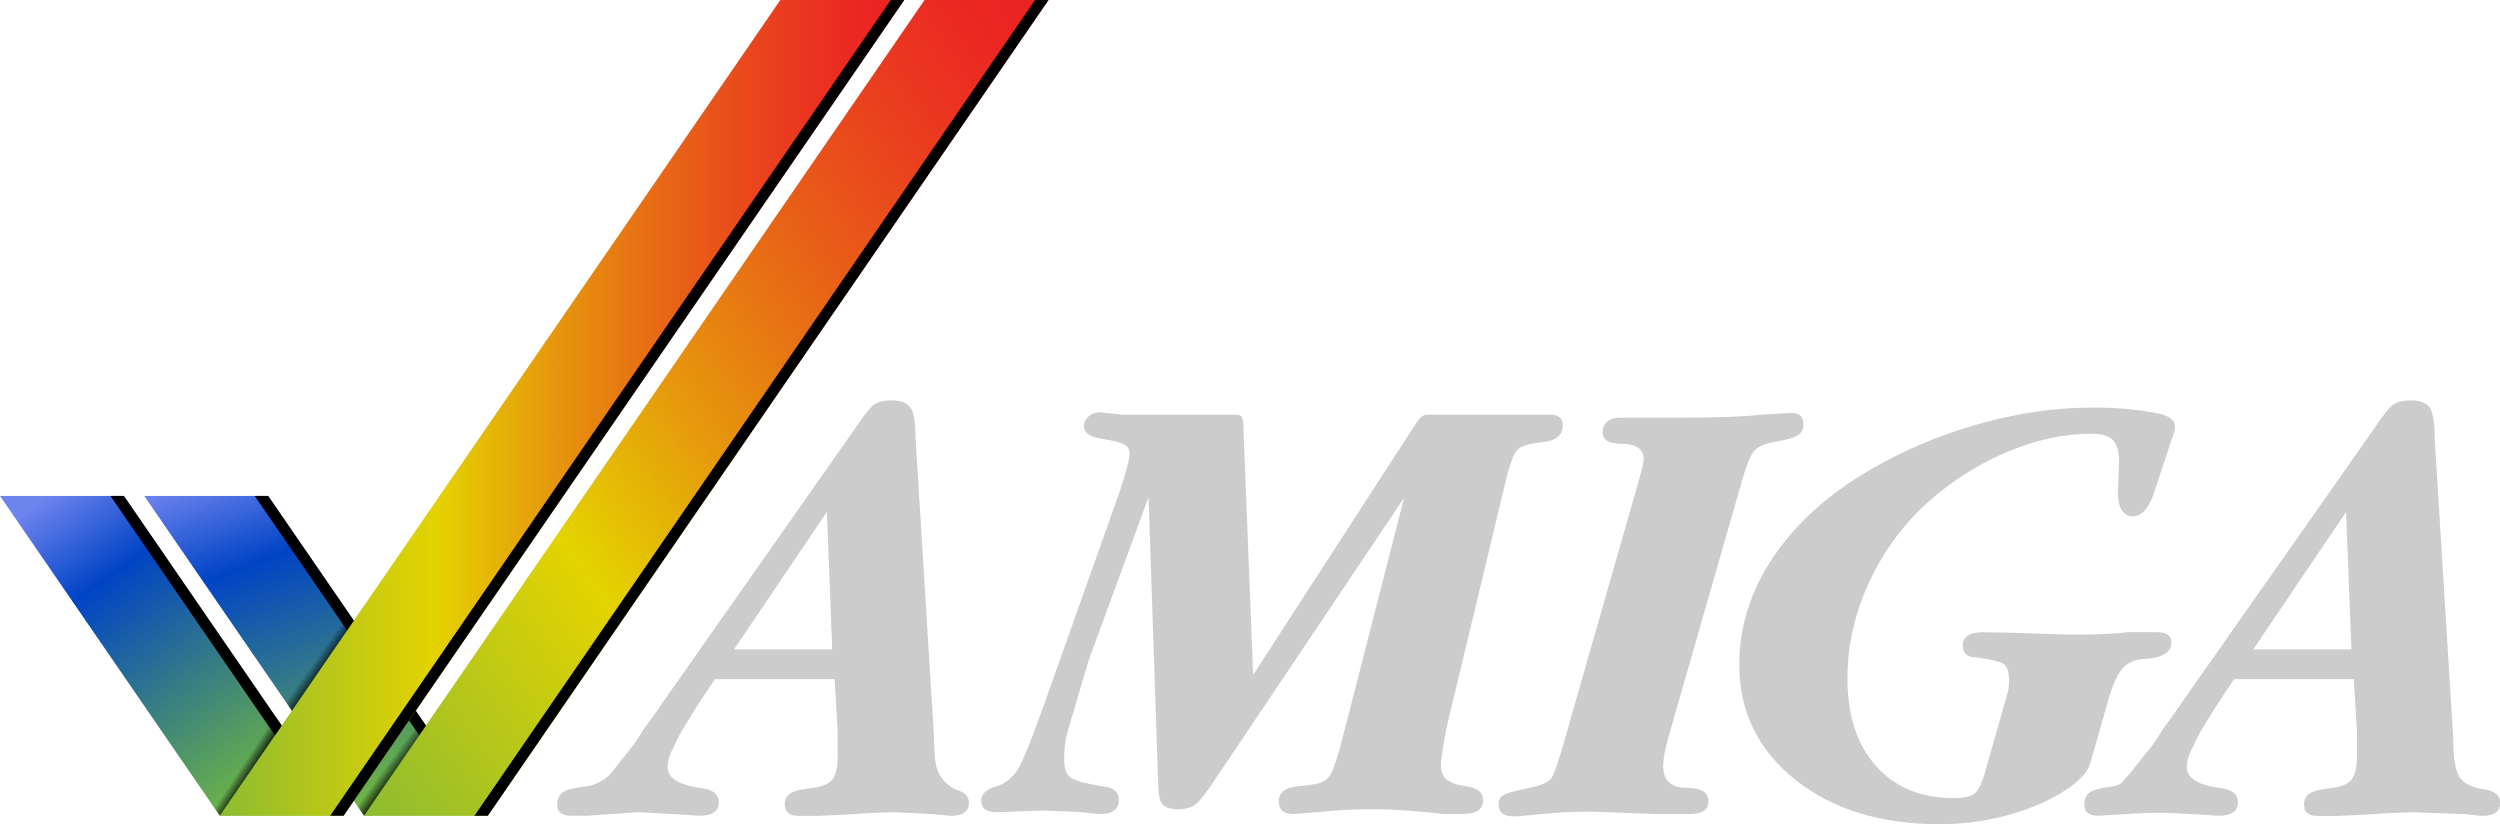 <?xml version="1.0" encoding="UTF-8" standalone="no"?>
<!-- Generator: Adobe Illustrator 25.0.0, SVG Export Plug-In . SVG Version: 6.00 Build 0)  -->

<svg
   version="1.1"
   id="Layer_1"
   x="0px"
   y="0px"
   viewBox="0 0 480 158.242"
   xml:space="preserve"
   width="480"
   height="158.242"
   xmlns="http://www.w3.org/2000/svg"
   xmlns:svg="http://www.w3.org/2000/svg"><defs
   id="defs372"><filter
     style="color-interpolation-filters:sRGB;"
     id="filter2899"
     x="0"
     y="0"
     width="1"
     height="1"><feColorMatrix
       values="0.21 0.72 0.072 0.3 0 0.21 0.72 0.072 0.3 0 0.21 0.72 0.072 0.3 0 0 0 0 1 0 "
       id="feColorMatrix2897" /></filter></defs>
<style
   type="text/css"
   id="style248">
	.st0{fill:#0F2166;}
	.st1{fill:#FD2537;}
	.st2{fill:url(#SVGID_1_);stroke:#000000;stroke-width:4.828;stroke-linecap:round;stroke-linejoin:round;}
	.st3{fill:url(#SVGID_2_);stroke:#000000;stroke-width:4.828;stroke-linecap:round;stroke-linejoin:round;}
	.st4{fill:url(#SVGID_3_);stroke:#000000;stroke-width:4.828;stroke-linecap:round;stroke-linejoin:round;}
	.st5{fill:url(#SVGID_4_);stroke:#000000;stroke-width:4.828;stroke-linecap:round;stroke-linejoin:round;}
	.st6{fill:#8B8B8B;}
	.st7{fill:url(#SVGID_5_);}
	.st8{fill:url(#SVGID_6_);}
	.st9{fill:url(#SVGID_7_);}
	.st10{fill:url(#SVGID_8_);}
	.st11{fill:url(#SVGID_9_);}
	.st12{fill:url(#SVGID_10_);}
	.st13{fill:url(#SVGID_11_);}
	.st14{fill:url(#SVGID_12_);}
	.st15{fill:url(#SVGID_13_);}
	.st16{fill:url(#SVGID_14_);}
	.st17{fill:url(#SVGID_15_);}
	.st18{fill:#FFFFFF;}
	.st19{fill:url(#SVGID_16_);stroke:#FFFFFF;stroke-width:4.828;stroke-linecap:round;stroke-linejoin:round;}
	.st20{fill:url(#SVGID_17_);stroke:#FFFFFF;stroke-width:4.828;stroke-linecap:round;stroke-linejoin:round;}
	.st21{fill:url(#SVGID_18_);stroke:#FFFFFF;stroke-width:4.828;stroke-linecap:round;stroke-linejoin:round;}
	.st22{fill:url(#SVGID_19_);stroke:#FFFFFF;stroke-width:4.828;stroke-linecap:round;stroke-linejoin:round;}
	.st23{fill:url(#SVGID_20_);}
	.st24{fill:url(#SVGID_21_);}
	.st25{fill:url(#SVGID_22_);}
	.st26{fill:url(#SVGID_23_);}
	.st27{fill:url(#SVGID_24_);}
	.st28{fill:url(#SVGID_25_);}
	.st29{fill:url(#SVGID_26_);}
	.st30{fill:url(#SVGID_27_);}
	.st31{fill:url(#SVGID_28_);}
	.st32{fill:url(#SVGID_29_);}
	.st33{fill:url(#SVGID_30_);}
	.st34{fill:url(#SVGID_31_);}
	.st35{fill:url(#SVGID_32_);}
	.st36{fill:url(#SVGID_33_);}
	.st37{fill:url(#SVGID_34_);}
	.st38{fill:url(#SVGID_35_);}
	.st39{fill:url(#SVGID_36_);}
</style>
<g
   id="g367"
   style="display:inline"
   transform="scale(0.125)">
	<g
   id="g340"
   style="display:inline;fill:#cccccc;fill-opacity:1">
		<g
   id="g336"
   style="fill:#cccccc;fill-opacity:1">
			<path
   d="m 1282,1043.1 h -183.9 l -28.5,43.1 c -8,12.8 -13.8,22.3 -17.5,28.4 -7.4,12.2 -12.6,22 -15.6,29.3 -7.4,13.5 -11,24.8 -11,33.9 0,17.7 17.9,28.7 53.9,33 16.4,2.5 24.7,9.5 24.7,21.1 0,14.1 -9.7,21.1 -29.2,21.1 l -34.7,-2.2 -60.3,-3.3 -77.6,5.5 h -24.6 c -14.6,0 -21.9,-5.5 -21.9,-16.4 0,-9.1 2.9,-15.7 8.7,-19.6 5.8,-4 16.8,-6.8 32.9,-8.7 16.1,-1.8 29.7,-8.5 40.6,-20.1 l 35.6,-44.7 15.5,-23.7 16.4,-22.8 16.4,-23.7 288.5,-410.8 c 14.6,-21.9 25,-35.3 31,-40.2 6.1,-4.9 15.5,-7.3 28.3,-7.3 14,0 23.6,3.7 28.8,11 5.2,7.3 7.8,23.2 7.8,47.6 l 28.3,457.8 c 0,18.4 1.1,33.1 3.3,44.1 1.9,9.4 6.5,18 13.1,24.9 v 0 c 5.8,6.2 12.9,11.2 21,13.7 10.9,3.5 16.3,9.7 16.3,18.9 0,13.4 -9.1,20.1 -27.4,20.1 l -29.2,-2.7 -53.8,-2.7 c -17,0 -35.8,0.7 -56.1,2.1 -20.4,1.4 -42.2,2.5 -65.3,3.4 h -30.1 c -14,0 -21,-5.8 -21,-17.3 0,-7.9 2.9,-13.7 8.7,-17.3 5.8,-3.7 16.6,-6.4 32.4,-8.2 15.8,-1.8 26.5,-6.2 32,-13.2 5.5,-7 8.2,-19 8.2,-36.1 v -37.4 z m -3.7,-45.6 -8.2,-211.1 -142.7,211.1 z"
   id="path328"
   style="fill:#cccccc;fill-opacity:1" />
			<path
   d="m 2677.9,730.9 -115,400.8 c -5.5,19.5 -8.2,34.4 -8.2,44.7 0,22.5 12.2,33.8 36.5,33.8 21.9,0 32.9,6.8 32.9,20.5 0,13.1 -9.4,19.6 -28.3,19.6 h -52.9 l -98.6,-3.6 c -18.9,0 -33.2,0.3 -42.9,0.9 -9.7,0.6 -33.8,2.7 -72.1,6.4 h -3.7 c -15.8,0 -23.7,-6.1 -23.7,-18.3 0,-7.3 2.7,-12.3 8.2,-15.1 5.5,-2.8 17.9,-6.1 37.4,-10 19.5,-4 31.3,-9.1 35.6,-15.5 4.2,-6.4 11.3,-26.9 21,-61.6 l 114.1,-398.9 c 4.2,-14.6 6.4,-24.3 6.4,-29.2 0,-15.8 -11.3,-23.7 -33.8,-23.7 -19.5,0 -29.2,-5.8 -29.2,-17.5 0,-7 2.4,-12.5 7.3,-16.6 4.9,-4.1 11.6,-6.1 20.1,-6.1 h 42 c 2.4,0 9.4,0 21,0 11.6,0 21.3,0 29.2,0 58.4,0 99.2,-1.5 122.3,-4.4 l 48.4,-2.9 c 12.2,0 18.3,5.8 18.3,17.3 0,7.9 -3.1,13.7 -9.1,17.3 -6.1,3.6 -17.2,6.8 -33.3,9.6 -16.1,2.7 -26.9,7.2 -32.4,13.2 -5.7,6.1 -11.5,19.2 -17.5,39.3 z"
   id="path330"
   style="fill:#cccccc;fill-opacity:1" />
			<path
   d="m 3238.4,1075.1 c 0,0 -19.4,68.2 -28.3,98.9 -10.5,35.8 -109.4,92 -230,92 -91.3,0 -165.6,-22.8 -222.8,-68.5 -57.2,-45.6 -85.8,-104.7 -85.8,-177.1 0,-57.8 17.3,-112.6 52,-164.3 34.7,-51.7 83.7,-96.2 147,-133.3 51.7,-30.4 107.6,-54.2 167.5,-71.2 59.9,-17 118.8,-25.6 176.7,-25.6 38.9,0 73.3,3.3 103.2,9.8 15.2,3.6 22.8,10.1 22.8,19.6 0,5.4 -1.8,12.3 -5.5,20.8 l -22.8,69.4 c -9.1,31.7 -21,47.5 -35.6,47.5 -15.8,0 -23.7,-12.5 -23.7,-37.4 l 1.8,-46.6 c 0,-15.8 -3.2,-26.9 -9.6,-33.3 -6.4,-6.4 -17.2,-9.6 -32.4,-9.6 -39,0 -78.8,7.9 -119.6,23.8 -40.8,15.8 -79.4,38.4 -115.9,67.7 -43.2,34.7 -77.3,77.4 -102.3,128 -25,50.6 -37.4,103 -37.4,157.3 0,56.1 14.6,100.6 43.8,133.5 29.2,32.9 69.1,49.4 119.6,49.4 15.2,0 25.7,-2.3 31.5,-6.8 5.8,-4.5 11.1,-15 16,-31.4 l 33.8,-119.1 c 2.4,-6.7 3.6,-14.3 3.6,-22.7 0,-13.3 -2.7,-22 -8.2,-25.9 -5.5,-3.9 -20.1,-7.4 -43.8,-10.5 -12.8,0 -19.2,-6.1 -19.2,-18.3 0,-13.4 10.6,-20.1 32,-20.1 l 45.6,0.9 82.2,2.7 c 5.5,0 9.4,0 11.9,0 4.9,0 8.2,0 10,0 26.8,0 50.8,-1.2 72.1,-3.7 h 43.8 c 15.2,0 22.8,5.2 22.8,15.7 0,14.6 -12.5,23 -37.4,25.3 -15.8,0 -28,4.6 -36.5,13.7 -8.6,9.2 -16.2,25.6 -22.9,49.4 z"
   id="path332"
   style="fill:#cccccc;fill-opacity:1" />
			<path
   d="m 3615.4,1043.1 h -183.9 l -28.5,43.1 c -8,12.8 -13.8,22.3 -17.5,28.4 -7.4,12.2 -12.6,22 -15.6,29.3 -7.4,13.5 -11,24.8 -11,33.9 0,17.7 17.9,28.7 53.9,33 16.4,2.5 24.7,9.5 24.7,21.1 0,14.1 -9.7,21.1 -29.2,21.1 l -34.7,-2.2 -28.1,-1.5 c -21.4,-1.2 -42.9,-1.1 -64.3,0.2 l -57.9,3.5 c -14.6,0 -21.9,-5.5 -21.9,-16.4 0,-9.1 2.9,-15.7 8.7,-19.6 5.8,-4 16.8,-6.8 32.9,-8.7 16.1,-1.8 17.5,-8.5 28.4,-20.1 l 35.6,-44.7 15.5,-23.7 16.4,-22.8 16.4,-23.7 288.5,-410.8 c 14.6,-21.9 25,-35.3 31,-40.2 6.1,-4.9 15.5,-7.3 28.3,-7.3 14,0 23.6,3.7 28.8,11 5.2,7.3 7.8,23.2 7.8,47.6 l 28.3,457.8 c 0,31.1 3.2,51.7 9.6,61.8 6.4,10.1 18.4,16.3 36.1,18.8 17.6,2.4 26.5,9.5 26.5,21.1 0,13.4 -9.1,20.1 -27.4,20.1 l -29.2,-2.7 -72.1,-2.7 c -17,0 -35.8,0.7 -56.1,2.1 -20.4,1.4 -42.2,2.5 -65.3,3.4 H 3560 c -14,0 -21,-5.8 -21,-17.3 0,-7.9 2.9,-13.7 8.7,-17.3 5.8,-3.7 16.6,-6.4 32.4,-8.2 15.8,-1.8 26.5,-6.2 32,-13.2 5.5,-7 8.2,-19 8.2,-36.1 v -37.4 z m -3.6,-45.6 -8.2,-211.1 -142.7,211.1 z"
   id="path334"
   style="fill:#cccccc;fill-opacity:1" />
		</g>
		<path
   d="m 2156.7,764.6 -288.5,430 c -14,21.3 -24.4,34.7 -31,40.2 -6.7,5.5 -15.8,8.2 -27.4,8.2 -12.2,0 -20.4,-2.7 -24.6,-8.2 -4.3,-5.5 -6.4,-17.4 -6.4,-35.7 l -14.6,-435.6 -92.2,251.3 -14.6,49.5 c -11.6,38.5 -18.3,61.9 -20.1,70.1 -1.8,8.2 -2.7,18.8 -2.7,31.6 0,14.7 3.5,24.3 10.5,28.9 7,4.6 23.9,9 50.7,13.3 15.2,1.8 22.8,8.5 22.8,20.2 0,14.7 -9.7,22 -29.2,22 l -33.8,-3.3 -53.9,-2.2 -70.9,2.7 c -15.8,0 -23.7,-6.1 -23.7,-18.3 0,-9.9 8,-17.2 24.1,-21.8 9.1,-2.7 17.3,-8.1 23.7,-15.1 3.2,-3.5 5.8,-6.4 5.8,-6.4 6.7,-8.2 19.8,-39.4 39.3,-93.6 l 118.7,-334.1 c 11,-32.9 16.4,-53.2 16.4,-61.2 0,-6.7 -2.9,-11.6 -8.7,-14.6 -5.8,-3 -17.5,-5.9 -35.1,-8.7 -17.7,-2.7 -26.5,-9.3 -26.5,-19.6 0,-5.5 2.4,-10.3 7.3,-14.6 4.9,-4.3 10.6,-6.4 17.3,-6.4 l 33.8,3.7 h 45.6 45.6 63.9 16.4 c 7.3,0 11.6,1.2 12.8,3.6 1.8,3.1 2.7,10.7 2.7,22.8 l 14.6,373.3 246.5,-380.6 c 6.1,-9.3 10.3,-14.8 12.8,-16.6 2.4,-1.7 7.3,-2.6 14.6,-2.6 h 9.1 c 11,0 22.5,0 34.7,0 12.2,0 25.6,0 40.2,0 h 68.5 29.2 c 13.4,0 20.1,5.5 20.1,16.4 0,15.2 -10.5,23.9 -31.5,26 -21,2.1 -34.1,6.4 -39.3,12.7 -5.2,6.4 -10.5,20.8 -16,43.3 l -89.5,372.8 c -2.4,10.3 -4.9,22.8 -7.3,37.4 -2.4,14.6 -3.6,24.3 -3.6,29.2 0,10.3 2.9,17.9 8.7,22.8 5.8,4.9 16.6,8.5 32.4,10.9 15.8,2.4 23.7,9.4 23.7,21 0,14 -10.7,21 -32,21 H 2217 c -43.2,-4.9 -78.5,-7.3 -105.9,-7.3 -30.4,0 -56.6,1.2 -78.5,3.7 l -45.6,3.6 c -15.2,0 -22.8,-6.4 -22.8,-19.2 0,-10.3 5.5,-17.3 16.4,-21 l 15.5,-2.7 11,-0.9 10,-1.8 c 12.2,-1.2 20.8,-5.9 26,-14.1 5.2,-8.2 12,-29.1 20.5,-62.5 z"
   id="path338"
   style="fill:#cccccc;fill-opacity:1" />
	</g>
	
	
	<g
   id="g607"
   style="display:inline;filter:url(#filter2899)"><g
     id="g326"
     style="display:inline">
		<g
   id="g259">
			<linearGradient
   id="SVGID_1_"
   gradientUnits="userSpaceOnUse"
   x1="375.688"
   y1="705.723"
   x2="595.259"
   y2="1308.989">
				<stop
   offset="2.983562e-07"
   style="stop-color:#6D83EE"
   id="stop250" />
				<stop
   offset="0.24"
   style="stop-color:#0044C6"
   id="stop252" />
				<stop
   offset="1"
   style="stop-color:#84CD28"
   id="stop254" />
			</linearGradient>
			<polygon
   style="fill:url(#SVGID_1_)"
   points="221.6,761.8 559.1,1252.9 749.4,1252.9 411.9,761.8 "
   id="polygon257" />
		</g>
		<g
   id="g265">
			<g
   id="g263">
				<polygon
   points="749.4,1252.9 411.9,761.8 391.3,761.8 728.8,1252.9 "
   id="polygon261" />
			</g>
		</g>
		<g
   id="g276">
			<linearGradient
   id="SVGID_2_"
   gradientUnits="userSpaceOnUse"
   x1="85.024"
   y1="754.643"
   x2="455.946"
   y2="1278.627">
				<stop
   offset="2.983562e-07"
   style="stop-color:#6D83EE"
   id="stop267" />
				<stop
   offset="0.24"
   style="stop-color:#0044C6"
   id="stop269" />
				<stop
   offset="1"
   style="stop-color:#84CD28"
   id="stop271" />
			</linearGradient>
			<polygon
   style="fill:url(#SVGID_2_)"
   points="0,761.8 337.5,1252.9 527.8,1252.9 190.3,761.8 "
   id="polygon274" />
		</g>
		<g
   id="g282">
			<g
   id="g280">
				<polygon
   points="527.8,1252.9 190.3,761.8 169.7,761.8 507.2,1252.9 "
   id="polygon278" />
			</g>
		</g>
		<linearGradient
   id="SVGID_3_"
   gradientUnits="userSpaceOnUse"
   x1="337.502"
   y1="626.445"
   x2="1388.921"
   y2="626.445">
			<stop
   offset="3.782731e-07"
   style="stop-color:#8DBC30"
   id="stop284" />
			<stop
   offset="0.314"
   style="stop-color:#E4D300"
   id="stop286" />
			<stop
   offset="0.488"
   style="stop-color:#E6970C"
   id="stop288" />
			<stop
   offset="0.658"
   style="stop-color:#E86416"
   id="stop290" />
			<stop
   offset="0.806"
   style="stop-color:#EA3F1E"
   id="stop292" />
			<stop
   offset="0.925"
   style="stop-color:#EB2822"
   id="stop294" />
			<stop
   offset="1"
   style="stop-color:#EB2024"
   id="stop296" />
		</linearGradient>
		<polygon
   style="fill:url(#SVGID_3_)"
   points="337.5,1252.9 527.8,1252.9 1388.9,0 1198.6,0 "
   id="polygon299" />
		<linearGradient
   id="SVGID_4_"
   gradientUnits="userSpaceOnUse"
   x1="437.679"
   y1="1079.542"
   x2="1731.858"
   y2="173.348">
			<stop
   offset="3.782731e-07"
   style="stop-color:#8DBC30"
   id="stop301" />
			<stop
   offset="0.314"
   style="stop-color:#E4D300"
   id="stop303" />
			<stop
   offset="0.488"
   style="stop-color:#E6970C"
   id="stop305" />
			<stop
   offset="0.658"
   style="stop-color:#E86416"
   id="stop307" />
			<stop
   offset="0.806"
   style="stop-color:#EA3F1E"
   id="stop309" />
			<stop
   offset="0.925"
   style="stop-color:#EB2822"
   id="stop311" />
			<stop
   offset="1"
   style="stop-color:#EB2024"
   id="stop313" />
		</linearGradient>
		<polygon
   style="fill:url(#SVGID_4_)"
   points="559.1,1252.9 749.4,1252.9 1610.5,0 1420.1,0 "
   id="polygon316" />
		<g
   id="g320">
			<polygon
   points="728.8,1252.9 749.4,1252.9 1610.5,0 1589.9,0 "
   id="polygon318" />
		</g>
		<g
   id="g324">
			<polygon
   points="507.2,1252.9 527.8,1252.9 1388.9,0 1368.3,0 "
   id="polygon322" />
		</g>
	</g><g
     id="g349"
     style="display:inline">
		<linearGradient
   id="SVGID_5_"
   gradientUnits="userSpaceOnUse"
   x1="596.363"
   y1="1172.443"
   x2="719.447"
   y2="1263.426">
			<stop
   offset="0"
   style="stop-color:#000000;stop-opacity:0"
   id="stop342" />
			<stop
   offset="0.157"
   style="stop-color:#000000"
   id="stop344" />
		</linearGradient>
		<polygon
   class="st7"
   points="559.1,1252.9 654.3,1114.5 644.1,1099.7 548.9,1238.1 "
   id="polygon347"
   style="fill:url(#SVGID_5_)" />
	</g><g
     id="g365"
     style="display:inline">
		<linearGradient
   id="SVGID_6_"
   gradientUnits="userSpaceOnUse"
   x1="374.223"
   y1="1172.511"
   x2="447.134"
   y2="1220.414">
			<stop
   offset="0"
   style="stop-color:#000000;stop-opacity:0"
   id="stop351" />
			<stop
   offset="0.254"
   style="stop-color:#000000"
   id="stop353" />
		</linearGradient>
		<polygon
   class="st8"
   points="327.3,1238.1 337.5,1252.9 432.7,1114.4 422.5,1099.7 "
   id="polygon356"
   style="fill:url(#SVGID_6_)" />
		<linearGradient
   id="SVGID_7_"
   gradientUnits="userSpaceOnUse"
   x1="477.713"
   y1="1005.844"
   x2="517.929"
   y2="1034.389">
			<stop
   offset="0.202"
   style="stop-color:#000000;stop-opacity:0"
   id="stop358" />
			<stop
   offset="0.688"
   style="stop-color:#000000"
   id="stop360" />
		</linearGradient>
		<polygon
   class="st9"
   points="543.5,953.3 533.4,938.6 438.2,1077 448.3,1091.7 "
   id="polygon363"
   style="fill:url(#SVGID_7_)" />
	</g></g>
</g>
</svg>
